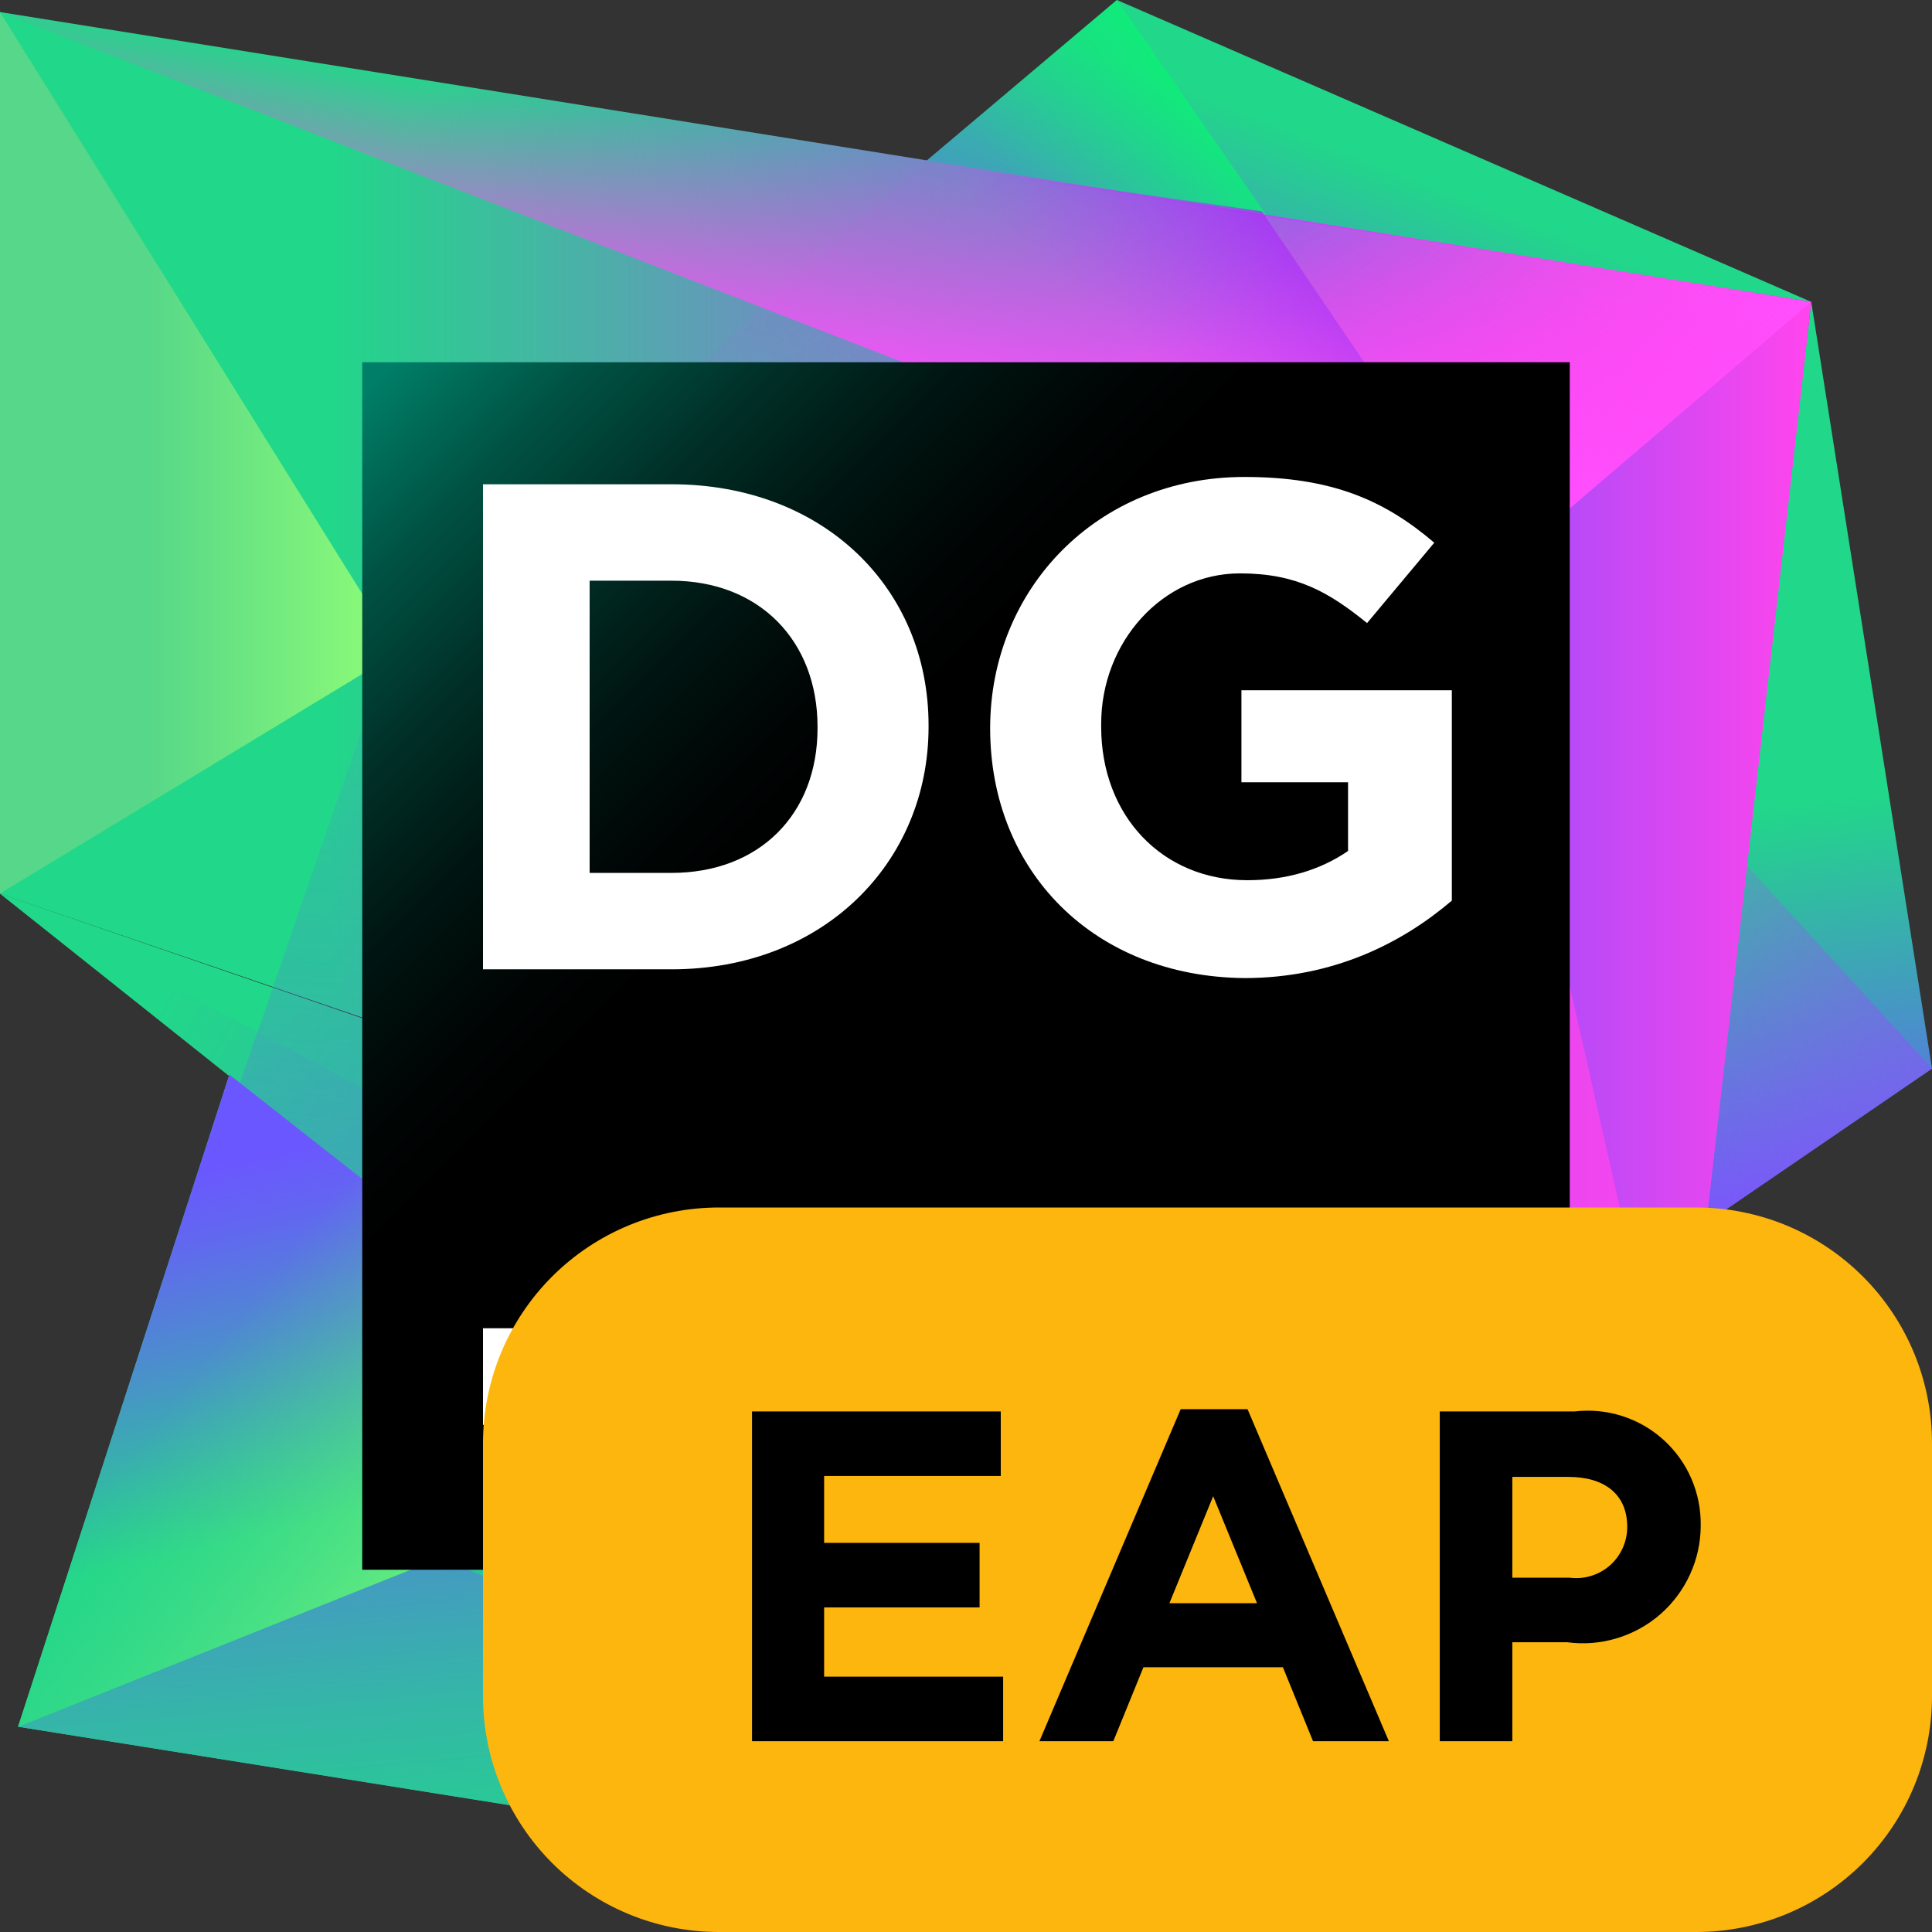 <svg width="32" height="32" viewBox="0 0 32 32" fill="none" xmlns="http://www.w3.org/2000/svg" data-scaled="true">
<rect x="0" y="0" width="32" height="32" fill="#333333" stroke="none"/>
<path d="M30 5L32 17.7L28.2 20.3L30 5Z" fill="url(#paint0_linear)"/>
<path d="M32 17.7L28.2 20.3L28.9 14.3L32 17.7Z" fill="url(#paint1_linear)"/>
<path d="M30 5L18.5 0L15.3 2.7L30 5Z" fill="url(#paint2_linear)"/>
<path d="M21 3.6L18.5 0L15.3 2.7L21 3.6Z" fill="url(#paint3_linear)"/>
<path d="M21.6 32L3.8 17.8L0.3 28.6L21.6 32Z" fill="url(#paint4_linear)"/>
<path d="M21.6 32L7.3 25.8L0.3 28.6L21.6 32Z" fill="url(#paint5_linear)"/>
<path d="M24.1 23.1L0 14.8L21.6 32L24.1 23.1Z" fill="url(#paint6_linear)"/>
<path d="M24.1 23.1L22.5 22.5L20.1 25.6L21.6 32L24.1 23.1Z" fill="url(#paint7_linear)"/>
<path d="M20.1 25.6L0 14.8L18.5 29.5L21.6 32L20.1 25.6Z" fill="url(#paint8_linear)"/>
<path d="M0 0.2V14.8L27.8 24.3L30 5L0 0.2Z" fill="url(#paint9_linear)"/>
<path d="M0 0.2V14.8L27.8 24.3L24.5 9.7L0 0.2Z" fill="url(#paint10_linear)"/>
<path d="M0 0.2V14.8L6.6 10.8L0 0.2Z" fill="url(#paint11_linear)"/>
<path d="M7.3 25.8L24.6 9.8L6.4 10.9L0.3 28.6L7.3 25.8Z" fill="url(#paint12_linear)"/>
<path d="M7.3 25.8L8 21.1L3.8 17.8L0.3 28.6L7.3 25.8Z" fill="url(#paint13_linear)"/>
<path d="M7.3 25.8L8 21.1L3.8 17.8L0.3 28.6L7.3 25.8Z" fill="url(#paint14_linear)"/>
<path d="M30 5L27.8 24.3L24.5 9.7L30 5Z" fill="url(#paint15_linear)"/>
<path d="M27.8 24.3L28.2 20.3L27 21.1L27.8 24.3Z" fill="url(#paint16_linear)"/>
<path d="M27.8 24.3L24.1 23.1L27 21.1L27.8 24.3Z" fill="url(#paint17_linear)"/>
<path d="M30 5L22.1 11.9L6.3 10.8L15.3 2.7L30 5Z" fill="url(#paint18_linear)"/>
<path d="M24.5 9.7L30 5L0 0.2L24.5 9.7Z" fill="url(#paint19_linear)"/>
<path d="M24.5 9.7L30 5L0 0.2L24.5 9.7Z" fill="url(#paint20_linear)"/>
<path d="M12.6 5.1L24.5 9.7L24.9 9.4L20.9 3.5L15.3 2.7L12.6 5.1Z" fill="url(#paint21_linear)"/>
<path d="M26 6H6V26H26V6Z" fill="url(#paint22_linear)"/>
<path d="M15 22H8V23.6H15V22Z" fill="white"/>
<path d="M8 8.021H11.122C13.638 8.021 15.38 9.739 15.38 12.014V12.038C15.38 14.288 13.638 16.055 11.122 16.055H8V8.021ZM9.766 9.618V14.458H11.122C12.573 14.458 13.541 13.49 13.541 12.062V12.038C13.541 10.61 12.573 9.618 11.122 9.618H9.766Z" fill="white"/>
<path d="M16.4 12.062C16.4 9.763 18.166 7.9 20.61 7.9C22.062 7.9 22.933 8.287 23.756 8.989L22.643 10.32C22.014 9.812 21.482 9.497 20.538 9.497C19.255 9.497 18.239 10.634 18.239 11.989V12.038C18.239 13.514 19.255 14.579 20.659 14.579C21.312 14.579 21.869 14.409 22.328 14.095V12.957H20.562V11.433H24.047V14.917C23.224 15.619 22.087 16.2 20.61 16.2C18.118 16.176 16.4 14.433 16.4 12.062Z" fill="white"/>
<defs>
<linearGradient id="paint0_linear" x1="29.315" y1="12.037" x2="30.251" y2="20.183" gradientUnits="userSpaceOnUse">
<stop offset="0.16" stop-color="#21D789"/>
<stop offset="0.54" stop-color="#419FBC"/>
<stop offset="1" stop-color="#6B57FF"/>
</linearGradient>
<linearGradient id="paint1_linear" x1="25.211" y1="16.08" x2="37.371" y2="20.362" gradientUnits="userSpaceOnUse">
<stop offset="0.021" stop-color="#B74AF7" stop-opacity="0"/>
<stop offset="0.744" stop-color="#8053FD" stop-opacity="0.739"/>
<stop offset="1" stop-color="#6B57FF"/>
</linearGradient>
<linearGradient id="paint2_linear" x1="20.785" y1="8.541" x2="23.152" y2="2.486" gradientUnits="userSpaceOnUse">
<stop  offset="0" stop-color="#6B57FF"/>
<stop offset="0.952" stop-color="#21D789"/>
</linearGradient>
<linearGradient id="paint3_linear" x1="20.826" y1="1.024" x2="16.988" y2="3.713" gradientUnits="userSpaceOnUse">
<stop  offset="0" stop-color="#00FF6A"/>
<stop offset="0.952" stop-color="#21D789" stop-opacity="0"/>
</linearGradient>
<linearGradient id="paint4_linear" x1="21.55" y1="36.55" x2="-0.926" y2="21.158" gradientUnits="userSpaceOnUse">
<stop offset="0.098" stop-color="#6B57FF"/>
<stop offset="0.118" stop-color="#685CFB"/>
<stop offset="0.345" stop-color="#4A91CA"/>
<stop offset="0.542" stop-color="#34B7A7"/>
<stop offset="0.699" stop-color="#26CE91"/>
<stop offset="0.797" stop-color="#21D789"/>
</linearGradient>
<linearGradient id="paint5_linear" x1="10.028" y1="19.602" x2="11.346" y2="34.872" gradientUnits="userSpaceOnUse">
<stop offset="0.098" stop-color="#6B57FF"/>
<stop offset="0.118" stop-color="#685CFB"/>
<stop offset="0.345" stop-color="#4A91CA"/>
<stop offset="0.542" stop-color="#34B7A7"/>
<stop offset="0.699" stop-color="#26CE91"/>
<stop offset="0.797" stop-color="#21D789"/>
</linearGradient>
<linearGradient id="paint6_linear" x1="1.993" y1="16.003" x2="30.034" y2="31.486" gradientUnits="userSpaceOnUse">
<stop offset="0.075" stop-color="#21D789"/>
<stop offset="0.887" stop-color="#6B57FF"/>
</linearGradient>
<linearGradient id="paint7_linear" x1="20.149" y1="27.254" x2="24.099" y2="27.254" gradientUnits="userSpaceOnUse">
<stop offset="0.027" stop-color="#4F46C6"/>
<stop offset="1" stop-color="#6B57FF"/>
</linearGradient>
<linearGradient id="paint8_linear" x1="1.002" y1="17.799" x2="29.043" y2="33.281" gradientUnits="userSpaceOnUse">
<stop offset="0.027" stop-color="#21D789"/>
<stop offset="0.7" stop-color="#685CFA"/>
<stop offset="1" stop-color="#6B57FF"/>
</linearGradient>
<linearGradient id="paint9_linear" x1="-1.554" y1="8.026" x2="25.941" y2="14.008" gradientUnits="userSpaceOnUse">
<stop offset="0.242" stop-color="#21D789"/>
<stop offset="0.447" stop-color="#59A3B2"/>
<stop offset="0.767" stop-color="#B74AF7"/>
<stop offset="1" stop-color="#FF45ED"/>
</linearGradient>
<linearGradient id="paint10_linear" x1="2.006" y1="12.27" x2="28.13" y2="12.27" gradientUnits="userSpaceOnUse">
<stop offset="0.131" stop-color="#21D789"/>
<stop offset="0.349" stop-color="#59A3B2"/>
<stop offset="0.69" stop-color="#B74AF7"/>
<stop offset="1" stop-color="#FF45ED"/>
</linearGradient>
<linearGradient id="paint11_linear" x1="0.479" y1="7.499" x2="6.711" y2="7.499" gradientUnits="userSpaceOnUse">
<stop offset="0.309" stop-color="#56D789"/>
<stop offset="0.959" stop-color="#8DFC77"/>
<stop offset="1" stop-color="#91FF76"/>
</linearGradient>
<linearGradient id="paint12_linear" x1="10.979" y1="38.122" x2="13.125" y2="10.064" gradientUnits="userSpaceOnUse">
<stop  offset="0" stop-color="#21D789"/>
<stop offset="0.996" stop-color="#6B57FF" stop-opacity="0"/>
</linearGradient>
<linearGradient id="paint13_linear" x1="2.487" y1="17.715" x2="4.415" y2="26.112" gradientUnits="userSpaceOnUse">
<stop offset="0.206" stop-color="#6B57FF"/>
<stop offset="0.327" stop-color="#6266F1"/>
<stop offset="0.562" stop-color="#4B8FCC"/>
<stop offset="0.884" stop-color="#26CF90"/>
<stop offset="0.921" stop-color="#21D789"/>
</linearGradient>
<linearGradient id="paint14_linear" x1="0.066" y1="21.648" x2="8.103" y2="27.914" gradientUnits="userSpaceOnUse">
<stop offset="0.309" stop-color="#56D789" stop-opacity="0"/>
<stop offset="0.959" stop-color="#8DFC77" stop-opacity="0.94"/>
<stop offset="1" stop-color="#91FF76"/>
</linearGradient>
<linearGradient id="paint15_linear" x1="24.506" y1="14.644" x2="29.959" y2="14.644" gradientUnits="userSpaceOnUse">
<stop offset="0.261" stop-color="#B74AF7"/>
<stop offset="1" stop-color="#FF45ED"/>
</linearGradient>
<linearGradient id="paint16_linear" x1="28.883" y1="23.596" x2="27.18" y2="21.076" gradientUnits="userSpaceOnUse">
<stop  offset="0" stop-color="#FF72F1"/>
<stop offset="0.963" stop-color="#B74AF7"/>
</linearGradient>
<linearGradient id="paint17_linear" x1="29.088" y1="25.942" x2="25.819" y2="22.332" gradientUnits="userSpaceOnUse">
<stop offset="0.668" stop-color="#FF72F1"/>
<stop offset="1" stop-color="#B74AF7"/>
</linearGradient>
<linearGradient id="paint18_linear" x1="11.557" y1="-3.028" x2="20.002" y2="11.073" gradientUnits="userSpaceOnUse">
<stop offset="0.163" stop-color="#B74AF7" stop-opacity="0.5"/>
<stop offset="0.999" stop-color="#00FF6A" stop-opacity="0"/>
</linearGradient>
<linearGradient id="paint19_linear" x1="24.345" y1="13.959" x2="17.942" y2="6.194" gradientUnits="userSpaceOnUse">
<stop offset="0.297" stop-color="#FF4FFF" stop-opacity="0.96"/>
<stop offset="0.999" stop-color="#FF45ED" stop-opacity="0"/>
</linearGradient>
<linearGradient id="paint20_linear" x1="14.302" y1="6.397" x2="14.983" y2="2.583" gradientUnits="userSpaceOnUse">
<stop  offset="0" stop-color="#FF4FFF" stop-opacity="0.96"/>
<stop offset="0.993" stop-color="#FF45ED" stop-opacity="0"/>
</linearGradient>
<linearGradient id="paint21_linear" x1="22.57" y1="2.82" x2="19.381" y2="6.504" gradientUnits="userSpaceOnUse">
<stop offset="0.121" stop-color="#A326F7"/>
<stop offset="0.952" stop-color="#B74AF7" stop-opacity="0"/>
</linearGradient>
<linearGradient id="paint22_linear" x1="5.731" y1="5.731" x2="24.667" y2="24.667" gradientUnits="userSpaceOnUse">
<stop offset="0.028" stop-color="#007E67"/>
<stop offset="0.112" stop-color="#005344"/>
<stop offset="0.198" stop-color="#002F27"/>
<stop offset="0.278" stop-color="#001511"/>
<stop offset="0.349" stop-color="#000605"/>
<stop offset="0.406"/>
<stop offset="0.914"/>
</linearGradient>
</defs>
<path d="M28.094 32H11.906C11.393 32 10.885 31.899 10.411 31.703C9.937 31.506 9.507 31.219 9.144 30.856C8.781 30.493 8.494 30.063 8.297 29.589C8.101 29.115 8 28.607 8 28.094V23.906C8 23.393 8.101 22.885 8.297 22.411C8.494 21.937 8.781 21.507 9.144 21.144C9.507 20.781 9.937 20.494 10.411 20.297C10.885 20.101 11.393 20 11.906 20H28.094C28.607 20 29.115 20.101 29.589 20.297C30.063 20.494 30.493 20.781 30.856 21.144C31.219 21.507 31.506 21.937 31.703 22.411C31.899 22.885 32 23.393 32 23.906V28.094C32 29.13 31.588 30.124 30.856 30.856C30.124 31.588 29.13 32 28.094 32V32Z" fill="#FDB60D"/>
<path d="M12.456 23.378H16.576V24.447H13.65V25.555H16.225V26.624H13.65V27.771H16.615V28.84H12.456V23.378Z" fill="black"/>
<path d="M19.556 23.34H20.663L23.004 28.84H21.748L21.249 27.615H18.939L18.44 28.84H17.216L19.556 23.34ZM20.82 26.554L20.094 24.782L19.369 26.554H20.82Z" fill="black"/>
<path d="M23.847 23.378H26.078C26.343 23.347 26.612 23.372 26.866 23.453C27.12 23.534 27.354 23.668 27.552 23.847C27.75 24.026 27.908 24.245 28.014 24.49C28.12 24.735 28.173 24.999 28.169 25.266V25.282C28.167 25.558 28.106 25.831 27.99 26.082C27.874 26.334 27.706 26.558 27.498 26.739C27.289 26.921 27.044 27.055 26.779 27.135C26.514 27.215 26.236 27.238 25.961 27.201H25.049V28.84H23.847V23.378ZM26 26.132C26.118 26.147 26.238 26.137 26.352 26.102C26.466 26.068 26.571 26.01 26.661 25.932C26.751 25.854 26.823 25.757 26.873 25.649C26.923 25.541 26.95 25.424 26.952 25.305V25.289C26.952 24.752 26.578 24.462 25.977 24.462H25.049V26.132H26Z" fill="black"/>
</svg>